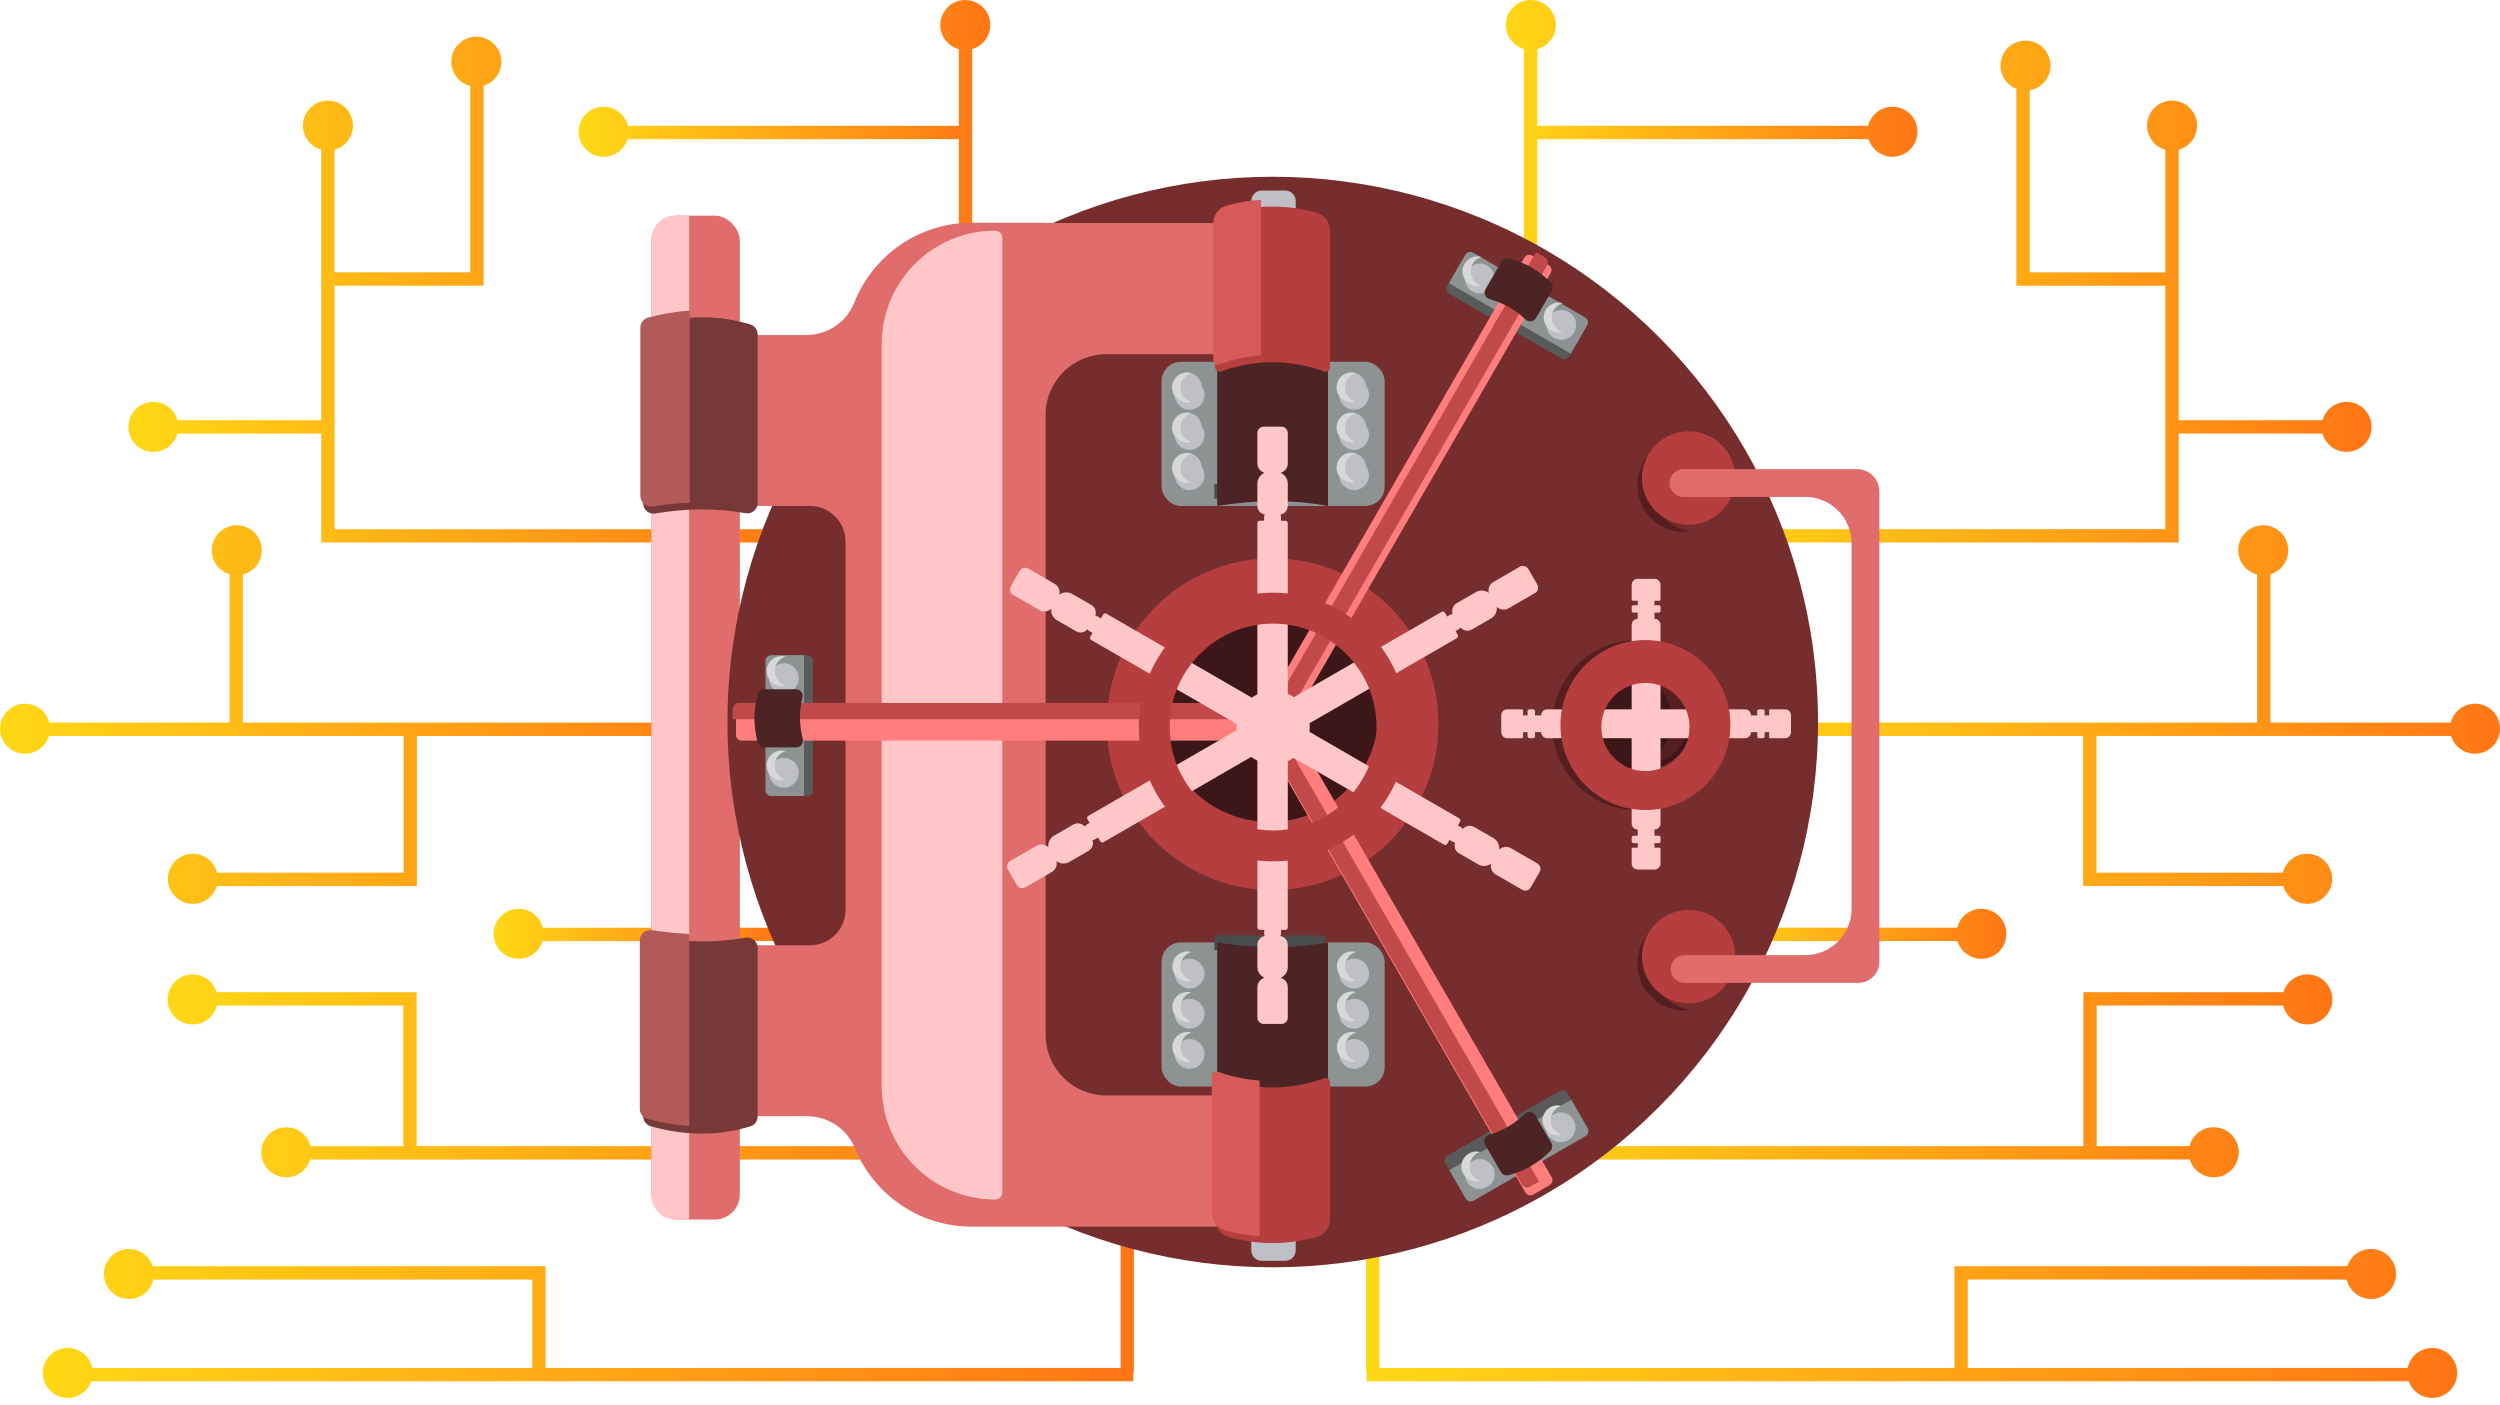 <?xml version="1.0" encoding="UTF-8"?>
<svg xmlns="http://www.w3.org/2000/svg" xmlns:xlink="http://www.w3.org/1999/xlink" viewBox="0 0 1759.96 989.1">
  <defs>
    <style>
      .cls-1 {
        filter: url(#drop-shadow-9);
      }

      .cls-1, .cls-2, .cls-3 {
        fill: #4c2424;
      }

      .cls-4 {
        filter: url(#drop-shadow-26);
      }

      .cls-4, .cls-5, .cls-6, .cls-7, .cls-8, .cls-9, .cls-10, .cls-11, .cls-12, .cls-13, .cls-14, .cls-15, .cls-16, .cls-17, .cls-18, .cls-19, .cls-20, .cls-21, .cls-22, .cls-23, .cls-24 {
        fill: #bfc0c5;
      }

      .cls-25 {
        filter: url(#drop-shadow-41);
      }

      .cls-25, .cls-26, .cls-27 {
        fill: #e06c6c;
      }

      .cls-2 {
        filter: url(#drop-shadow-11);
      }

      .cls-28 {
        filter: url(#drop-shadow-10);
      }

      .cls-28, .cls-29, .cls-30 {
        fill: #8d9393;
      }

      .cls-31 {
        filter: url(#drop-shadow-16);
      }

      .cls-5 {
        filter: url(#drop-shadow-23);
      }

      .cls-32 {
        fill: url(#linear-gradient-2);
      }

      .cls-33 {
        filter: url(#drop-shadow-14);
      }

      .cls-7 {
        filter: url(#drop-shadow-32);
      }

      .cls-34 {
        fill: url(#linear-gradient-10);
      }

      .cls-35 {
        fill: url(#linear-gradient-12);
      }

      .cls-36 {
        filter: url(#drop-shadow-4);
      }

      .cls-36, .cls-37, .cls-38 {
        fill: #561f1f;
      }

      .cls-39 {
        filter: url(#drop-shadow-39);
      }

      .cls-39, .cls-40, .cls-41, .cls-42, .cls-43, .cls-44 {
        fill: #b73e3e;
      }

      .cls-8 {
        filter: url(#drop-shadow-33);
      }

      .cls-45 {
        fill: #ff7d7d;
      }

      .cls-40 {
        filter: url(#drop-shadow-40);
      }

      .cls-9 {
        filter: url(#drop-shadow-7);
      }

      .cls-46 {
        filter: url(#drop-shadow-5);
      }

      .cls-41 {
        filter: url(#drop-shadow-15);
      }

      .cls-47 {
        fill: url(#linear-gradient-4);
      }

      .cls-48 {
        fill: #3d1717;
      }

      .cls-49 {
        fill: url(#linear-gradient-3);
      }

      .cls-50 {
        fill: url(#linear-gradient-5);
      }

      .cls-10 {
        filter: url(#drop-shadow-18);
      }

      .cls-11 {
        filter: url(#drop-shadow-22);
      }

      .cls-51 {
        filter: url(#drop-shadow-13);
      }

      .cls-52 {
        fill: #d8d8d8;
      }

      .cls-27 {
        filter: url(#drop-shadow-2);
      }

      .cls-53 {
        fill: url(#linear-gradient-8);
      }

      .cls-12 {
        filter: url(#drop-shadow-34);
      }

      .cls-13 {
        filter: url(#drop-shadow-24);
      }

      .cls-14 {
        filter: url(#drop-shadow-29);
      }

      .cls-54 {
        filter: url(#drop-shadow-35);
      }

      .cls-54, .cls-55, .cls-56 {
        fill: #ffc7c7;
      }

      .cls-57 {
        fill: #494c4c;
      }

      .cls-29 {
        filter: url(#drop-shadow-8);
      }

      .cls-15 {
        filter: url(#drop-shadow-6);
      }

      .cls-16 {
        filter: url(#drop-shadow-30);
      }

      .cls-58 {
        fill: url(#linear-gradient-7);
      }

      .cls-59 {
        fill: url(#linear-gradient-9);
      }

      .cls-60 {
        filter: url(#drop-shadow-38);
      }

      .cls-60, .cls-61 {
        fill: #773838;
      }

      .cls-62 {
        fill: url(#linear-gradient-11);
      }

      .cls-17 {
        filter: url(#drop-shadow-31);
      }

      .cls-18 {
        filter: url(#drop-shadow-25);
      }

      .cls-19 {
        filter: url(#drop-shadow-27);
      }

      .cls-63 {
        fill: url(#linear-gradient-6);
      }

      .cls-64 {
        fill: #b25959;
      }

      .cls-42 {
        filter: url(#drop-shadow-36);
      }

      .cls-65 {
        filter: url(#drop-shadow-12);
      }

      .cls-20 {
        filter: url(#drop-shadow-28);
      }

      .cls-66 {
        fill: #752d2d;
        filter: url(#drop-shadow-1);
      }

      .cls-21 {
        filter: url(#drop-shadow-17);
      }

      .cls-22 {
        filter: url(#drop-shadow-21);
      }

      .cls-43 {
        filter: url(#drop-shadow-43);
      }

      .cls-67 {
        fill: #595b5b;
      }

      .cls-61 {
        filter: url(#drop-shadow-37);
      }

      .cls-68 {
        fill: url(#linear-gradient);
      }

      .cls-23 {
        filter: url(#drop-shadow-20);
      }

      .cls-24 {
        filter: url(#drop-shadow-19);
      }

      .cls-56 {
        filter: url(#drop-shadow-42);
      }

      .cls-38 {
        filter: url(#drop-shadow-3);
      }

      .cls-69 {
        fill: #d85959;
      }

      .cls-70 {
        fill: #c14949;
      }
    </style>
    <linearGradient id="linear-gradient" x1="407.35" y1="82.76" x2="697.17" y2="82.76" gradientUnits="userSpaceOnUse">
      <stop offset="0" stop-color="#ffd815"/>
      <stop offset=".99" stop-color="#ff7715"/>
    </linearGradient>
    <linearGradient id="linear-gradient-2" x1="1060.04" y1="97.43" x2="1349.87" y2="97.43" xlink:href="#linear-gradient"/>
    <linearGradient id="linear-gradient-3" x1="118" y1="757.37" x2="734.48" y2="757.37" xlink:href="#linear-gradient"/>
    <linearGradient id="linear-gradient-4" x1="90.39" y1="203.87" x2="568.96" y2="203.87" xlink:href="#linear-gradient"/>
    <linearGradient id="linear-gradient-5" x1="347.48" y1="657.39" x2="552.91" y2="657.39" xlink:href="#linear-gradient"/>
    <linearGradient id="linear-gradient-6" x1="0" y1="503.02" x2="547.83" y2="503.02" xlink:href="#linear-gradient"/>
    <linearGradient id="linear-gradient-7" x1="30.13" y1="919.63" x2="798.26" y2="919.63" xlink:href="#linear-gradient"/>
    <linearGradient id="linear-gradient-8" x1="1025.48" y1="757.37" x2="1641.96" y2="757.37" xlink:href="#linear-gradient"/>
    <linearGradient id="linear-gradient-9" x1="1191" y1="205.24" x2="1669.57" y2="205.24" xlink:href="#linear-gradient"/>
    <linearGradient id="linear-gradient-10" x1="1207.04" y1="657.39" x2="1412.48" y2="657.39" xlink:href="#linear-gradient"/>
    <linearGradient id="linear-gradient-11" x1="1212.13" y1="503.02" x2="1759.96" y2="503.02" xlink:href="#linear-gradient"/>
    <linearGradient id="linear-gradient-12" x1="961.7" y1="919.63" x2="1729.83" y2="919.63" xlink:href="#linear-gradient"/>
    <filter id="drop-shadow-1" x="499.35" y="112.22" width="793" height="792" filterUnits="userSpaceOnUse">
      <feOffset dx="2" dy="5"/>
      <feGaussianBlur result="blur" stdDeviation="4"/>
      <feFlood flood-color="#000" flood-opacity=".75"/>
      <feComposite in2="blur" operator="in"/>
      <feComposite in="SourceGraphic"/>
    </filter>
    <filter id="drop-shadow-2" x="440.35" y="144.22" width="430" height="732" filterUnits="userSpaceOnUse">
      <feOffset dx="2" dy="5"/>
      <feGaussianBlur result="blur-2" stdDeviation="4"/>
      <feFlood flood-color="#000" flood-opacity=".75"/>
      <feComposite in2="blur-2" operator="in"/>
      <feComposite in="SourceGraphic"/>
    </filter>
    <filter id="drop-shadow-3" x="1140.35" y="296.22" width="62" height="91" filterUnits="userSpaceOnUse">
      <feOffset dx="2" dy="5"/>
      <feGaussianBlur result="blur-3" stdDeviation="4"/>
      <feFlood flood-color="#000" flood-opacity=".75"/>
      <feComposite in2="blur-3" operator="in"/>
      <feComposite in="SourceGraphic"/>
    </filter>
    <filter id="drop-shadow-4" x="1140.35" y="633.22" width="62" height="91" filterUnits="userSpaceOnUse">
      <feOffset dx="2" dy="5"/>
      <feGaussianBlur result="blur-4" stdDeviation="4"/>
      <feFlood flood-color="#000" flood-opacity=".75"/>
      <feComposite in2="blur-4" operator="in"/>
      <feComposite in="SourceGraphic"/>
    </filter>
    <filter id="drop-shadow-5" x="1080.35" y="438.22" width="92" height="145" filterUnits="userSpaceOnUse">
      <feOffset dx="2" dy="5"/>
      <feGaussianBlur result="blur-5" stdDeviation="4"/>
      <feFlood flood-color="#000" flood-opacity=".75"/>
      <feComposite in2="blur-5" operator="in"/>
      <feComposite in="SourceGraphic"/>
    </filter>
    <filter id="drop-shadow-6" x="868.35" y="121.22" width="56" height="43" filterUnits="userSpaceOnUse">
      <feOffset dx="2" dy="5"/>
      <feGaussianBlur result="blur-6" stdDeviation="4"/>
      <feFlood flood-color="#000" flood-opacity=".75"/>
      <feComposite in2="blur-6" operator="in"/>
      <feComposite in="SourceGraphic"/>
    </filter>
    <filter id="drop-shadow-7" x="868.35" y="857.22" width="56" height="43" filterUnits="userSpaceOnUse">
      <feOffset dx="2" dy="5"/>
      <feGaussianBlur result="blur-7" stdDeviation="4"/>
      <feFlood flood-color="#000" flood-opacity=".75"/>
      <feComposite in2="blur-7" operator="in"/>
      <feComposite in="SourceGraphic"/>
    </filter>
    <filter id="drop-shadow-8" x="805.35" y="242.22" width="182" height="126" filterUnits="userSpaceOnUse">
      <feOffset dx="2" dy="5"/>
      <feGaussianBlur result="blur-8" stdDeviation="4"/>
      <feFlood flood-color="#000" flood-opacity=".75"/>
      <feComposite in2="blur-8" operator="in"/>
      <feComposite in="SourceGraphic"/>
    </filter>
    <filter id="drop-shadow-9" x="844.35" y="237.22" width="103" height="131" filterUnits="userSpaceOnUse">
      <feOffset dx="2" dy="5"/>
      <feGaussianBlur result="blur-9" stdDeviation="4"/>
      <feFlood flood-color="#000" flood-opacity=".75"/>
      <feComposite in2="blur-9" operator="in"/>
      <feComposite in="SourceGraphic"/>
    </filter>
    <filter id="drop-shadow-10" x="805.35" y="651.22" width="182" height="126" filterUnits="userSpaceOnUse">
      <feOffset dx="2" dy="5"/>
      <feGaussianBlur result="blur-10" stdDeviation="4"/>
      <feFlood flood-color="#000" flood-opacity=".75"/>
      <feComposite in2="blur-10" operator="in"/>
      <feComposite in="SourceGraphic"/>
    </filter>
    <filter id="drop-shadow-11" x="844.35" y="651.22" width="103" height="131" filterUnits="userSpaceOnUse">
      <feOffset dx="2" dy="5"/>
      <feGaussianBlur result="blur-11" stdDeviation="4"/>
      <feFlood flood-color="#000" flood-opacity=".75"/>
      <feComposite in2="blur-11" operator="in"/>
      <feComposite in="SourceGraphic"/>
    </filter>
    <filter id="drop-shadow-12" x="526.35" y="449.22" width="58" height="124" filterUnits="userSpaceOnUse">
      <feOffset dx="2" dy="5"/>
      <feGaussianBlur result="blur-12" stdDeviation="4"/>
      <feFlood flood-color="#000" flood-opacity=".75"/>
      <feComposite in2="blur-12" operator="in"/>
      <feComposite in="SourceGraphic"/>
    </filter>
    <filter id="drop-shadow-13" x="1005.35" y="165.22" width="125" height="100" filterUnits="userSpaceOnUse">
      <feOffset dx="2" dy="5"/>
      <feGaussianBlur result="blur-13" stdDeviation="4"/>
      <feFlood flood-color="#000" flood-opacity=".75"/>
      <feComposite in2="blur-13" operator="in"/>
      <feComposite in="SourceGraphic"/>
    </filter>
    <filter id="drop-shadow-14" x="1004.35" y="755.22" width="126" height="103" filterUnits="userSpaceOnUse">
      <feOffset dx="2" dy="5"/>
      <feGaussianBlur result="blur-14" stdDeviation="4"/>
      <feFlood flood-color="#000" flood-opacity=".75"/>
      <feComposite in2="blur-14" operator="in"/>
      <feComposite in="SourceGraphic"/>
    </filter>
    <filter id="drop-shadow-15" x="766.35" y="380.22" width="259" height="259" filterUnits="userSpaceOnUse">
      <feOffset dx="2" dy="5"/>
      <feGaussianBlur result="blur-15" stdDeviation="4"/>
      <feFlood flood-color="#000" flood-opacity=".75"/>
      <feComposite in2="blur-15" operator="in"/>
      <feComposite in="SourceGraphic"/>
    </filter>
    <filter id="drop-shadow-16" x="505.35" y="167.22" width="600" height="687" filterUnits="userSpaceOnUse">
      <feOffset dx="2" dy="5"/>
      <feGaussianBlur result="blur-16" stdDeviation="4"/>
      <feFlood flood-color="#000" flood-opacity=".75"/>
      <feComposite in2="blur-16" operator="in"/>
      <feComposite in="SourceGraphic"/>
    </filter>
    <filter id="drop-shadow-17" x="814.35" y="311.22" width="46" height="46" filterUnits="userSpaceOnUse">
      <feOffset dx="2" dy="5"/>
      <feGaussianBlur result="blur-17" stdDeviation="4"/>
      <feFlood flood-color="#000" flood-opacity=".75"/>
      <feComposite in2="blur-17" operator="in"/>
      <feComposite in="SourceGraphic"/>
    </filter>
    <filter id="drop-shadow-18" x="814.35" y="283.22" width="46" height="46" filterUnits="userSpaceOnUse">
      <feOffset dx="2" dy="5"/>
      <feGaussianBlur result="blur-18" stdDeviation="4"/>
      <feFlood flood-color="#000" flood-opacity=".75"/>
      <feComposite in2="blur-18" operator="in"/>
      <feComposite in="SourceGraphic"/>
    </filter>
    <filter id="drop-shadow-19" x="814.35" y="255.22" width="46" height="46" filterUnits="userSpaceOnUse">
      <feOffset dx="2" dy="5"/>
      <feGaussianBlur result="blur-19" stdDeviation="4"/>
      <feFlood flood-color="#000" flood-opacity=".75"/>
      <feComposite in2="blur-19" operator="in"/>
      <feComposite in="SourceGraphic"/>
    </filter>
    <filter id="drop-shadow-20" x="930.35" y="311.22" width="46" height="46" filterUnits="userSpaceOnUse">
      <feOffset dx="2" dy="5"/>
      <feGaussianBlur result="blur-20" stdDeviation="4"/>
      <feFlood flood-color="#000" flood-opacity=".75"/>
      <feComposite in2="blur-20" operator="in"/>
      <feComposite in="SourceGraphic"/>
    </filter>
    <filter id="drop-shadow-21" x="930.35" y="283.22" width="46" height="46" filterUnits="userSpaceOnUse">
      <feOffset dx="2" dy="5"/>
      <feGaussianBlur result="blur-21" stdDeviation="4"/>
      <feFlood flood-color="#000" flood-opacity=".75"/>
      <feComposite in2="blur-21" operator="in"/>
      <feComposite in="SourceGraphic"/>
    </filter>
    <filter id="drop-shadow-22" x="930.35" y="255.22" width="46" height="46" filterUnits="userSpaceOnUse">
      <feOffset dx="2" dy="5"/>
      <feGaussianBlur result="blur-22" stdDeviation="4"/>
      <feFlood flood-color="#000" flood-opacity=".75"/>
      <feComposite in2="blur-22" operator="in"/>
      <feComposite in="SourceGraphic"/>
    </filter>
    <filter id="drop-shadow-23" x="1018.35" y="173.22" width="46" height="46" filterUnits="userSpaceOnUse">
      <feOffset dx="2" dy="5"/>
      <feGaussianBlur result="blur-23" stdDeviation="4"/>
      <feFlood flood-color="#000" flood-opacity=".75"/>
      <feComposite in2="blur-23" operator="in"/>
      <feComposite in="SourceGraphic"/>
    </filter>
    <filter id="drop-shadow-24" x="1076.35" y="205.22" width="46" height="46" filterUnits="userSpaceOnUse">
      <feOffset dx="2" dy="5"/>
      <feGaussianBlur result="blur-24" stdDeviation="4"/>
      <feFlood flood-color="#000" flood-opacity=".75"/>
      <feComposite in2="blur-24" operator="in"/>
      <feComposite in="SourceGraphic"/>
    </filter>
    <filter id="drop-shadow-25" x="814.35" y="719.22" width="46" height="46" filterUnits="userSpaceOnUse">
      <feOffset dx="2" dy="5"/>
      <feGaussianBlur result="blur-25" stdDeviation="4"/>
      <feFlood flood-color="#000" flood-opacity=".75"/>
      <feComposite in2="blur-25" operator="in"/>
      <feComposite in="SourceGraphic"/>
    </filter>
    <filter id="drop-shadow-26" x="814.35" y="690.22" width="46" height="46" filterUnits="userSpaceOnUse">
      <feOffset dx="2" dy="5"/>
      <feGaussianBlur result="blur-26" stdDeviation="4"/>
      <feFlood flood-color="#000" flood-opacity=".75"/>
      <feComposite in2="blur-26" operator="in"/>
      <feComposite in="SourceGraphic"/>
    </filter>
    <filter id="drop-shadow-27" x="814.35" y="662.22" width="46" height="46" filterUnits="userSpaceOnUse">
      <feOffset dx="2" dy="5"/>
      <feGaussianBlur result="blur-27" stdDeviation="4"/>
      <feFlood flood-color="#000" flood-opacity=".75"/>
      <feComposite in2="blur-27" operator="in"/>
      <feComposite in="SourceGraphic"/>
    </filter>
    <filter id="drop-shadow-28" x="528.35" y="454.22" width="46" height="46" filterUnits="userSpaceOnUse">
      <feOffset dx="2" dy="5"/>
      <feGaussianBlur result="blur-28" stdDeviation="4"/>
      <feFlood flood-color="#000" flood-opacity=".75"/>
      <feComposite in2="blur-28" operator="in"/>
      <feComposite in="SourceGraphic"/>
    </filter>
    <filter id="drop-shadow-29" x="528.35" y="521.22" width="46" height="46" filterUnits="userSpaceOnUse">
      <feOffset dx="2" dy="5"/>
      <feGaussianBlur result="blur-29" stdDeviation="4"/>
      <feFlood flood-color="#000" flood-opacity=".75"/>
      <feComposite in2="blur-29" operator="in"/>
      <feComposite in="SourceGraphic"/>
    </filter>
    <filter id="drop-shadow-30" x="930.35" y="719.22" width="46" height="46" filterUnits="userSpaceOnUse">
      <feOffset dx="2" dy="5"/>
      <feGaussianBlur result="blur-30" stdDeviation="4"/>
      <feFlood flood-color="#000" flood-opacity=".75"/>
      <feComposite in2="blur-30" operator="in"/>
      <feComposite in="SourceGraphic"/>
    </filter>
    <filter id="drop-shadow-31" x="1075.35" y="770.22" width="46" height="46" filterUnits="userSpaceOnUse">
      <feOffset dx="2" dy="5"/>
      <feGaussianBlur result="blur-31" stdDeviation="4"/>
      <feFlood flood-color="#000" flood-opacity=".75"/>
      <feComposite in2="blur-31" operator="in"/>
      <feComposite in="SourceGraphic"/>
    </filter>
    <filter id="drop-shadow-32" x="1018.35" y="803.22" width="46" height="46" filterUnits="userSpaceOnUse">
      <feOffset dx="2" dy="5"/>
      <feGaussianBlur result="blur-32" stdDeviation="4"/>
      <feFlood flood-color="#000" flood-opacity=".75"/>
      <feComposite in2="blur-32" operator="in"/>
      <feComposite in="SourceGraphic"/>
    </filter>
    <filter id="drop-shadow-33" x="930.35" y="690.22" width="46" height="46" filterUnits="userSpaceOnUse">
      <feOffset dx="2" dy="5"/>
      <feGaussianBlur result="blur-33" stdDeviation="4"/>
      <feFlood flood-color="#000" flood-opacity=".75"/>
      <feComposite in2="blur-33" operator="in"/>
      <feComposite in="SourceGraphic"/>
    </filter>
    <filter id="drop-shadow-34" x="930.35" y="662.22" width="46" height="46" filterUnits="userSpaceOnUse">
      <feOffset dx="2" dy="5"/>
      <feGaussianBlur result="blur-34" stdDeviation="4"/>
      <feFlood flood-color="#000" flood-opacity=".75"/>
      <feComposite in2="blur-34" operator="in"/>
      <feComposite in="SourceGraphic"/>
    </filter>
    <filter id="drop-shadow-35" x="1044.35" y="395.22" width="229" height="229" filterUnits="userSpaceOnUse">
      <feOffset dx="2" dy="5"/>
      <feGaussianBlur result="blur-35" stdDeviation="4"/>
      <feFlood flood-color="#000" flood-opacity=".75"/>
      <feComposite in2="blur-35" operator="in"/>
      <feComposite in="SourceGraphic"/>
    </filter>
    <filter id="drop-shadow-36" x="1086.35" y="438.22" width="144" height="145" filterUnits="userSpaceOnUse">
      <feOffset dx="2" dy="5"/>
      <feGaussianBlur result="blur-36" stdDeviation="4"/>
      <feFlood flood-color="#000" flood-opacity=".75"/>
      <feComposite in2="blur-36" operator="in"/>
      <feComposite in="SourceGraphic"/>
    </filter>
    <filter id="drop-shadow-37" x="440.35" y="211.22" width="106" height="163" filterUnits="userSpaceOnUse">
      <feOffset dx="2" dy="5"/>
      <feGaussianBlur result="blur-37" stdDeviation="4"/>
      <feFlood flood-color="#000" flood-opacity=".75"/>
      <feComposite in2="blur-37" operator="in"/>
      <feComposite in="SourceGraphic"/>
    </filter>
    <filter id="drop-shadow-38" x="440.35" y="647.22" width="106" height="163" filterUnits="userSpaceOnUse">
      <feOffset dx="2" dy="5"/>
      <feGaussianBlur result="blur-38" stdDeviation="4"/>
      <feFlood flood-color="#000" flood-opacity=".75"/>
      <feComposite in2="blur-38" operator="in"/>
      <feComposite in="SourceGraphic"/>
    </filter>
    <filter id="drop-shadow-39" x="843.35" y="133.22" width="105" height="141" filterUnits="userSpaceOnUse">
      <feOffset dx="2" dy="5"/>
      <feGaussianBlur result="blur-39" stdDeviation="4"/>
      <feFlood flood-color="#000" flood-opacity=".75"/>
      <feComposite in2="blur-39" operator="in"/>
      <feComposite in="SourceGraphic"/>
    </filter>
    <filter id="drop-shadow-40" x="843.35" y="746.22" width="105" height="141" filterUnits="userSpaceOnUse">
      <feOffset dx="2" dy="5"/>
      <feGaussianBlur result="blur-40" stdDeviation="4"/>
      <feFlood flood-color="#000" flood-opacity=".75"/>
      <feComposite in2="blur-40" operator="in"/>
      <feComposite in="SourceGraphic"/>
    </filter>
    <filter id="drop-shadow-41" x="1162.35" y="318.22" width="173" height="386" filterUnits="userSpaceOnUse">
      <feOffset dx="2" dy="5"/>
      <feGaussianBlur result="blur-41" stdDeviation="4"/>
      <feFlood flood-color="#000" flood-opacity=".75"/>
      <feComposite in2="blur-41" operator="in"/>
      <feComposite in="SourceGraphic"/>
    </filter>
    <filter id="drop-shadow-42" x="696.35" y="288.22" width="401" height="445" filterUnits="userSpaceOnUse">
      <feOffset dx="2" dy="5"/>
      <feGaussianBlur result="blur-42" stdDeviation="4"/>
      <feFlood flood-color="#000" flood-opacity=".75"/>
      <feComposite in2="blur-42" operator="in"/>
      <feComposite in="SourceGraphic"/>
    </filter>
    <filter id="drop-shadow-43" x="789.35" y="405.22" width="214" height="214" filterUnits="userSpaceOnUse">
      <feOffset dx="2" dy="5"/>
      <feGaussianBlur result="blur-43" stdDeviation="4"/>
      <feFlood flood-color="#000" flood-opacity=".75"/>
      <feComposite in2="blur-43" operator="in"/>
      <feComposite in="SourceGraphic"/>
    </filter>
  </defs>
  <g id="Layer_3" data-name="Layer 3">
    <path class="cls-68" d="M697.17,17.61c0-9.73-7.88-17.61-17.61-17.61s-17.61,7.88-17.61,17.61c0,8.14,5.54,14.98,13.04,16.99v53.97h-232.95c-1.88-7.71-8.81-13.43-17.09-13.43-9.73,0-17.61,7.88-17.61,17.61s7.88,17.61,17.61,17.61c7.91,0,14.6-5.21,16.82-12.39h233.22v67.57h9.39V34.53c7.38-2.1,12.78-8.87,12.78-16.92Z"/>
    <path class="cls-32" d="M1332.26,75.13c-8.28,0-15.21,5.73-17.09,13.43h-232.95v-53.97c7.51-2.01,13.04-8.85,13.04-16.99,0-9.73-7.88-17.61-17.61-17.61s-17.61,7.88-17.61,17.61c0,8.05,5.41,14.82,12.78,16.92v160.34h9.39v-96.91h233.22c2.22,7.18,8.91,12.39,16.82,12.39,9.72,0,17.61-7.88,17.61-17.61s-7.88-17.61-17.61-17.61Z"/>
    <path class="cls-49" d="M734.48,806.87h-441.17v-108.39h-140.84c-2.18-7.24-8.9-12.52-16.86-12.52-9.73,0-17.61,7.88-17.61,17.61s7.88,17.61,17.61,17.61c8.24,0,15.13-5.66,17.06-13.3h131.25v99h-65.33c-1.92-7.64-8.82-13.3-17.06-13.3-9.72,0-17.61,7.88-17.61,17.61s7.88,17.61,17.61,17.61c7.96,0,14.67-5.28,16.86-12.52h516.1v-9.39Z"/>
    <path class="cls-47" d="M235.57,372.52v-171.39h104.87V60.29c7.24-2.18,12.52-8.9,12.52-16.86,0-9.72-7.88-17.61-17.61-17.61s-17.61,7.88-17.61,17.61c0,8.24,5.66,15.13,13.3,17.06v131.25h-95.48v-86.35c7.44-2.06,12.91-8.86,12.91-16.96,0-9.72-7.88-17.61-17.61-17.61s-17.61,7.88-17.61,17.61c0,8.1,5.47,14.9,12.91,16.96v190.44h-101.22c-2.06-7.44-8.86-12.91-16.96-12.91-9.72,0-17.61,7.88-17.61,17.61s7.88,17.61,17.61,17.61c8.1,0,14.9-5.47,16.96-12.91h101.22v76.7h342.78v-9.39H235.57Z"/>
    <path class="cls-50" d="M552.91,653.09h-170.77c-1.92-7.64-8.82-13.3-17.06-13.3-9.73,0-17.61,7.88-17.61,17.61s7.88,17.61,17.61,17.61c7.96,0,14.67-5.28,16.86-12.52h170.97v-9.39Z"/>
    <path class="cls-63" d="M547.83,508.7H171v-104.25c7.64-1.92,13.3-8.82,13.3-17.06,0-9.72-7.88-17.61-17.61-17.61s-17.61,7.88-17.61,17.61c0,7.96,5.28,14.67,12.52,16.86v104.45H34.67c-1.92-7.64-8.82-13.3-17.06-13.3-9.73,0-17.61,7.88-17.61,17.61s7.88,17.61,17.61,17.61c7.96,0,14.67-5.28,16.86-12.52h249.62v96.26h-131.25c-1.92-7.64-8.82-13.3-17.06-13.3-9.72,0-17.61,7.88-17.61,17.61s7.88,17.61,17.61,17.61c7.96,0,14.67-5.28,16.86-12.52h140.84v-105.65h254.35v-9.39Z"/>
    <path class="cls-58" d="M798.26,855.13h-9.39v107.87h-404.78v-71.61H107.51c-2.3-7.04-8.92-12.13-16.73-12.13-9.72,0-17.61,7.88-17.61,17.61s7.88,17.61,17.61,17.61c8.38,0,15.38-5.86,17.16-13.7h266.76v62.22H64.99c-1.63-8.04-8.74-14.09-17.26-14.09-9.73,0-17.61,7.88-17.61,17.61s7.88,17.61,17.61,17.61c7.66,0,14.17-4.9,16.59-11.74h733.55v-6.91h.39v-110.35Z"/>
    <path class="cls-53" d="M1624.35,685.96c-7.96,0-14.67,5.28-16.86,12.52h-140.84v108.39h-441.17v9.39h516.1c2.18,7.24,8.9,12.52,16.86,12.52,9.73,0,17.61-7.88,17.61-17.61s-7.88-17.61-17.61-17.61c-8.24,0-15.13,5.66-17.06,13.3h-65.33v-99h131.25c1.92,7.64,8.82,13.3,17.06,13.3,9.73,0,17.61-7.88,17.61-17.61s-7.88-17.61-17.61-17.61Z"/>
    <path class="cls-59" d="M1651.96,282.91c-8.1,0-14.9,5.47-16.96,12.91h-101.22V105.39c7.44-2.06,12.91-8.86,12.91-16.96,0-9.72-7.88-17.61-17.61-17.61s-17.61,7.88-17.61,17.61c0,8.1,5.47,14.9,12.91,16.96v86.35h-95.48V63.51c8.29-1.43,14.61-8.63,14.61-17.33,0-9.72-7.88-17.61-17.61-17.61s-17.61,7.88-17.61,17.61c0,7.47,4.66,13.83,11.22,16.39v138.56h104.87v171.39h-333.39v9.39h342.78v-76.7h101.22c2.06,7.44,8.86,12.91,16.96,12.91,9.73,0,17.61-7.88,17.61-17.61s-7.88-17.61-17.61-17.61Z"/>
    <path class="cls-34" d="M1394.87,639.78c-8.24,0-15.13,5.66-17.06,13.3h-170.77v9.39h170.97c2.18,7.24,8.9,12.52,16.86,12.52,9.73,0,17.61-7.88,17.61-17.61s-7.88-17.61-17.61-17.61Z"/>
    <path class="cls-62" d="M1742.35,495.39c-8.24,0-15.13,5.66-17.06,13.3h-126.94v-104.45c7.24-2.18,12.52-8.9,12.52-16.86,0-9.72-7.88-17.61-17.61-17.61s-17.61,7.88-17.61,17.61c0,8.24,5.66,15.13,13.3,17.06v104.25h-376.83v9.39h254.35v105.65h140.84c2.18,7.24,8.9,12.52,16.86,12.52,9.72,0,17.61-7.88,17.61-17.61s-7.88-17.61-17.61-17.61c-8.24,0-15.13,5.66-17.06,13.3h-131.25v-96.26h249.62c2.18,7.24,8.9,12.52,16.86,12.52,9.73,0,17.61-7.88,17.61-17.61s-7.88-17.61-17.61-17.61Z"/>
    <path class="cls-35" d="M1712.22,948.91c-8.52,0-15.62,6.05-17.26,14.09h-309.7v-62.22h266.76c1.78,7.84,8.78,13.7,17.16,13.7,9.72,0,17.61-7.88,17.61-17.61s-7.88-17.61-17.61-17.61c-7.81,0-14.42,5.09-16.73,12.13h-276.58v71.61h-404.78v-107.87h-9.39v110.35h.39v6.91h733.55c2.42,6.83,8.92,11.74,16.59,11.74,9.72,0,17.61-7.88,17.61-17.61s-7.88-17.61-17.61-17.61Z"/>
  </g>
  <g id="Layer_2" data-name="Layer 2">
    <rect class="cls-26" x="458.61" y="151.83" width="62.22" height="706.7" rx="17.61" ry="17.61"/>
    <path class="cls-55" d="M475.43,151.83h9.78v706.7h-9.78c-9.29,0-16.83-7.54-16.83-16.83V168.65c0-9.29,7.54-16.83,16.83-16.83Z"/>
    <circle class="cls-66" cx="894" cy="503.3" r="383.87"/>
    <path class="cls-27" d="M855.49,244.34v-92.35h-121.4v-.17h-52.04c-37.56,0-69.67,23.31-82.66,56.26-5.46,13.85-19.04,22.79-33.93,22.79h-106.55c-4.48,0-8.12,3.64-8.12,8.12v104.09c0,4.48,3.64,8.12,8.12,8.12h109.3c13.81,0,25.01,11.2,25.01,25.01v259.24c0,13.81-11.2,25.01-25.01,25.01h-109.3c-4.48,0-8.12,3.64-8.12,8.12v104.09c0,4.48,3.64,8.12,8.12,8.12h107.08c14.73,0,28.21,8.75,33.77,22.39,13.22,32.46,45.09,55.35,82.3,55.35h172.83v-92.35h-78.13c-23.56,0-42.65-19.1-42.65-42.65v-436.53c0-23.56,19.1-42.65,42.65-42.65h78.75Z"/>
    <path class="cls-38" d="M1160.02,336.53c0-16.55,12.24-30.24,28.17-32.52-1.53-.22-3.1-.34-4.7-.34-18.15,0-32.86,14.71-32.86,32.86s14.71,32.86,32.86,32.86c1.59,0,3.16-.12,4.7-.34-15.92-2.28-28.17-15.97-28.17-32.52Z"/>
    <circle class="cls-44" cx="1188.8" cy="336.53" r="32.86"/>
    <path class="cls-36" d="M1160.02,673.44c0-16.55,12.24-30.24,28.17-32.52-1.53-.22-3.1-.34-4.7-.34-18.15,0-32.86,14.71-32.86,32.86s14.71,32.86,32.86,32.86c1.59,0,3.16-.12,4.7-.34-15.92-2.28-28.17-15.97-28.17-32.52Z"/>
    <circle class="cls-44" cx="1188.8" cy="673.44" r="32.86"/>
    <g class="cls-46">
      <path class="cls-37" d="M1104.83,505.42c0-30.66,23.06-55.91,52.78-59.4-2.31-.27-4.66-.43-7.04-.43-33.04,0-59.82,26.78-59.82,59.82s26.78,59.82,59.82,59.82c2.38,0,4.73-.16,7.04-.43-29.72-3.49-52.78-28.74-52.78-59.4Z"/>
    </g>
    <circle class="cls-48" cx="1156.8" cy="507" r="35.05"/>
    <path class="cls-37" d="M1157.76,476.08c-1.96,0-3.88.19-5.74.54,14.4,2.69,25.3,15.32,25.3,30.51s-10.9,27.81-25.3,30.51c1.86.35,3.78.54,5.74.54,17.14,0,31.04-13.9,31.04-31.04s-13.9-31.04-31.04-31.04Z"/>
    <path class="cls-15" d="M886.3,129.13h16.43c4.1,0,7.43,3.33,7.43,7.43v10.57h-31.3v-10.57c0-4.1,3.33-7.43,7.43-7.43Z"/>
    <path class="cls-9" d="M878.87,864.6h31.3v10.57c0,4.1-3.33,7.43-7.43,7.43h-16.43c-4.1,0-7.43-3.33-7.43-7.43v-10.57h0Z"/>
    <rect class="cls-29" x="815.74" y="249.72" width="157.04" height="101.48" rx="13.57" ry="13.57"/>
    <rect class="cls-57" x="854.87" y="340.73" width="78" height="10.46"/>
    <path class="cls-1" d="M932.87,249.68c-24.56-6.88-50.54-6.94-78,0v101.52c26.38-4.24,52.42-4.74,78,0v-101.52Z"/>
    <circle class="cls-6" cx="835.46" cy="272.66" r="10.49"/>
    <circle class="cls-6" cx="835.46" cy="300.95" r="10.49"/>
    <circle class="cls-6" cx="835.46" cy="329.24" r="10.49"/>
    <circle class="cls-6" cx="951.29" cy="272.66" r="10.49"/>
    <circle class="cls-6" cx="951.29" cy="300.95" r="10.49"/>
    <circle class="cls-6" cx="951.29" cy="329.24" r="10.49"/>
    <rect class="cls-28" x="815.74" y="658.43" width="157.04" height="101.48" rx="13.57" ry="13.57"/>
    <rect class="cls-57" x="854.87" y="658.43" width="78" height="10.46"/>
    <path class="cls-2" d="M932.87,759.95c-24.56,6.88-50.54,6.94-78,0v-101.52c26.38,4.24,52.42,4.74,78,0v101.52Z"/>
    <g class="cls-65">
      <rect class="cls-67" x="543.22" y="456.26" width="27.13" height="99.13" rx="4.04" ry="4.04"/>
      <path class="cls-30" d="M540.91,456.26h23.09v99.13h-23.09c-2.23,0-4.04-1.81-4.04-4.04v-91.04c0-2.23,1.81-4.04,4.04-4.04Z"/>
    </g>
    <g class="cls-51">
      <rect class="cls-67" x="1050.97" y="163.34" width="27.13" height="99.13" rx="4.04" ry="4.04" transform="translate(1781.18 -602.56) rotate(120)"/>
      <path class="cls-30" d="M1058.19,157.84h23.09v99.13h-23.09c-2.23,0-4.04-1.81-4.04-4.04v-91.04c0-2.23,1.81-4.04,4.04-4.04Z" transform="translate(1781.18 -613.55) rotate(120)"/>
    </g>
    <g class="cls-33">
      <rect class="cls-67" x="1049.71" y="747.96" width="27.13" height="99.13" rx="4.04" ry="4.04" transform="translate(904.23 2117.11) rotate(-120)"/>
      <path class="cls-30" d="M1058.51,756.21h23.09v99.13h-23.09c-2.23,0-4.04-1.81-4.04-4.04v-91.04c0-2.23,1.81-4.04,4.04-4.04Z" transform="translate(904.23 2133.6) rotate(-120)"/>
    </g>
    <circle class="cls-41" cx="893.87" cy="504.81" r="116.76"/>
    <path class="cls-55" d="M700.52,162.39h0c2.81,0,5.09,2.28,5.09,5.09v671.87c0,2.81-2.28,5.09-5.09,5.09h0c-44.06,0-79.83-35.77-79.83-79.83V242.22c0-44.06,35.77-79.83,79.83-79.83Z"/>
    <circle class="cls-48" cx="893.87" cy="502.23" r="76.43"/>
    <g class="cls-31">
      <path class="cls-45" d="M520.04,495h363.13v21.39h-363.13c-2.16,0-3.91-1.75-3.91-3.91v-13.57c0-2.16,1.75-3.91,3.91-3.91Z"/>
      <path class="cls-45" d="M811.02,326.52h363.13v21.39h-363.13c-2.16,0-3.91-1.75-3.91-3.91v-13.57c0-2.16,1.75-3.91,3.91-3.91Z" transform="translate(1777.99 -352.08) rotate(120)"/>
      <path class="cls-45" d="M811.74,663h363.13v21.39h-363.13c-2.16,0-3.91-1.75-3.91-3.91v-13.57c0-2.16,1.75-3.91,3.91-3.91Z" transform="translate(903.58 1869.08) rotate(-120)"/>
    </g>
    <circle class="cls-21" cx="835.46" cy="329.55" r="10.49"/>
    <circle class="cls-10" cx="835.46" cy="301.26" r="10.49"/>
    <circle class="cls-24" cx="835.46" cy="272.97" r="10.49"/>
    <circle class="cls-23" cx="951.29" cy="329.55" r="10.49"/>
    <circle class="cls-22" cx="951.29" cy="301.26" r="10.49"/>
    <circle class="cls-11" cx="951.29" cy="272.97" r="10.49"/>
    <circle class="cls-5" cx="1039.72" cy="191.06" r="10.49"/>
    <circle class="cls-13" cx="1097.12" cy="223.67" r="10.49"/>
    <circle class="cls-18" cx="835.46" cy="736.97" r="10.49"/>
    <circle class="cls-4" cx="835.46" cy="708.68" r="10.49"/>
    <circle class="cls-19" cx="835.46" cy="680.39" r="10.49"/>
    <circle class="cls-20" cx="549.81" cy="472.37" r="10.49"/>
    <path class="cls-52" d="M545.42,472.37c0-4.8,3.23-8.84,7.62-10.09-.91-.26-1.87-.41-2.87-.41-5.8,0-10.49,4.7-10.49,10.49s4.7,10.49,10.49,10.49c1,0,1.96-.15,2.87-.41-4.4-1.25-7.62-5.29-7.62-10.09Z"/>
    <path class="cls-52" d="M831.07,329.54c0-4.8,3.23-8.84,7.62-10.09-.91-.26-1.87-.41-2.87-.41-5.8,0-10.49,4.7-10.49,10.49s4.7,10.49,10.49,10.49c1,0,1.96-.15,2.87-.41-4.4-1.25-7.62-5.29-7.62-10.09Z"/>
    <path class="cls-52" d="M831.07,300.98c0-4.8,3.23-8.84,7.62-10.09-.91-.26-1.87-.41-2.87-.41-5.8,0-10.49,4.7-10.49,10.49s4.7,10.49,10.49,10.49c1,0,1.96-.15,2.87-.41-4.4-1.25-7.62-5.29-7.62-10.09Z"/>
    <path class="cls-52" d="M831.07,272.8c0-4.8,3.23-8.84,7.62-10.09-.91-.26-1.87-.41-2.87-.41-5.8,0-10.49,4.7-10.49,10.49s4.7,10.49,10.49,10.49c1,0,1.96-.15,2.87-.41-4.4-1.25-7.62-5.29-7.62-10.09Z"/>
    <path class="cls-52" d="M946.9,272.8c0-4.8,3.23-8.84,7.62-10.09-.91-.26-1.87-.41-2.87-.41-5.8,0-10.49,4.7-10.49,10.49s4.7,10.49,10.49,10.49c1,0,1.96-.15,2.87-.41-4.4-1.25-7.62-5.29-7.62-10.09Z"/>
    <path class="cls-52" d="M1035.33,191.02c0-4.8,3.23-8.84,7.62-10.09-.91-.26-1.87-.41-2.87-.41-5.8,0-10.49,4.7-10.49,10.49s4.7,10.49,10.49,10.49c1,0,1.96-.15,2.87-.41-4.4-1.25-7.62-5.29-7.62-10.09Z"/>
    <path class="cls-52" d="M1092.46,223.5c0-4.8,3.23-8.84,7.62-10.09-.91-.26-1.87-.41-2.87-.41-5.8,0-10.49,4.7-10.49,10.49s4.7,10.49,10.49,10.49c1,0,1.96-.15,2.87-.41-4.4-1.25-7.62-5.29-7.62-10.09Z"/>
    <path class="cls-52" d="M946.9,300.98c0-4.8,3.23-8.84,7.62-10.09-.91-.26-1.87-.41-2.87-.41-5.8,0-10.49,4.7-10.49,10.49s4.7,10.49,10.49,10.49c1,0,1.96-.15,2.87-.41-4.4-1.25-7.62-5.29-7.62-10.09Z"/>
    <path class="cls-52" d="M946.9,329.15c0-4.8,3.23-8.84,7.62-10.09-.91-.26-1.87-.41-2.87-.41-5.8,0-10.49,4.7-10.49,10.49s4.7,10.49,10.49,10.49c1,0,1.96-.15,2.87-.41-4.4-1.25-7.62-5.29-7.62-10.09Z"/>
    <path class="cls-52" d="M831.07,680.28c0-4.8,3.23-8.84,7.62-10.09-.91-.26-1.87-.41-2.87-.41-5.8,0-10.49,4.7-10.49,10.49s4.7,10.49,10.49,10.49c1,0,1.96-.15,2.87-.41-4.4-1.25-7.62-5.29-7.62-10.09Z"/>
    <path class="cls-52" d="M831.07,708.85c0-4.8,3.23-8.84,7.62-10.09-.91-.26-1.87-.41-2.87-.41-5.8,0-10.49,4.7-10.49,10.49s4.7,10.49,10.49,10.49c1,0,1.96-.15,2.87-.41-4.4-1.25-7.62-5.29-7.62-10.09Z"/>
    <path class="cls-52" d="M831.07,737.02c0-4.8,3.23-8.84,7.62-10.09-.91-.26-1.87-.41-2.87-.41-5.8,0-10.49,4.7-10.49,10.49s4.7,10.49,10.49,10.49c1,0,1.96-.15,2.87-.41-4.4-1.25-7.62-5.29-7.62-10.09Z"/>
    <circle class="cls-14" cx="549.81" cy="539.01" r="10.49"/>
    <circle class="cls-16" cx="951.29" cy="736.97" r="10.49"/>
    <circle class="cls-17" cx="1096.66" cy="788.62" r="10.49"/>
    <circle class="cls-7" cx="1039.72" cy="821.49" r="10.49"/>
    <circle class="cls-8" cx="951.29" cy="708.68" r="10.49"/>
    <path class="cls-70" d="M520.43,494.87h355.3v11.48h-360v-6.78c0-2.59,2.1-4.7,4.7-4.7Z"/>
    <path class="cls-70" d="M820.96,330.52h355.3v11.48h-360v-6.78c0-2.59,2.1-4.7,4.7-4.7Z" transform="translate(1785.6 -358.4) rotate(120)"/>
    <path class="cls-70" d="M813.13,673.04h355.3v11.48h-360v-6.78c0-2.59,2.1-4.7,4.7-4.7Z" transform="translate(894.81 1874.18) rotate(-120)"/>
    <circle class="cls-12" cx="951.29" cy="680.39" r="10.49"/>
    <path class="cls-3" d="M560.5,526.17h-22.43c-2.14,0-4.04-1.42-4.61-3.48-3.11-11.33-3.11-22.66,0-33.99.57-2.06,2.47-3.48,4.61-3.48h22.23c3.14,0,5.4,2.97,4.61,6.01-2.46,9.39-2.26,19.07.21,28.98.75,3.03-1.5,5.97-4.62,5.97Z"/>
    <path class="cls-3" d="M1080.88,785.17l11.22,19.43c1.07,1.85.79,4.21-.71,5.73-8.26,8.36-18.07,14.03-29.44,17-2.07.54-4.25-.39-5.32-2.25l-11.12-19.26c-1.57-2.72-.13-6.17,2.9-7,9.36-2.57,17.64-7.58,24.99-14.67,2.25-2.17,5.92-1.69,7.48,1.01Z"/>
    <path class="cls-3" d="M1045.78,203.57l11.22-19.43c1.07-1.85,3.25-2.79,5.32-2.25,11.37,2.97,21.18,8.63,29.44,17,1.5,1.52,1.78,3.88.71,5.73l-11.12,19.26c-1.57,2.72-5.27,3.2-7.51.99-6.91-6.82-15.38-11.49-25.2-14.31-3-.86-4.43-4.28-2.86-6.99Z"/>
    <path class="cls-54" d="M1254.66,494.34h-10.43c-.43,0-.78.35-.78.78v3.5h-3.17v-2.98c0-.72-.58-1.3-1.3-1.3h-2.61c-.72,0-1.3.58-1.3,1.3v2.98h-4.39v-.11c0-2.31-1.87-4.17-4.17-4.17h-59.51v-59.51c0-2.31-1.87-4.17-4.17-4.17h-.11v-4.39h2.98c.72,0,1.3-.58,1.3-1.3v-2.61c0-.72-.58-1.3-1.3-1.3h-2.98v-3.17h3.5c.43,0,.78-.35.78-.78v-10.43c0-2.31-1.87-4.17-4.17-4.17h-12c-2.31,0-4.17,1.87-4.17,4.17v10.43c0,.43.35.78.78.78h3.5v3.17h-2.98c-.72,0-1.3.58-1.3,1.3v2.61c0,.72.58,1.3,1.3,1.3h2.98v4.39h-.11c-2.31,0-4.17,1.87-4.17,4.17v59.51h-59.51c-2.31,0-4.17,1.87-4.17,4.17v.11h-4.39v-2.98c0-.72-.58-1.3-1.3-1.3h-2.61c-.72,0-1.3.58-1.3,1.3v2.98h-3.17v-3.5c0-.43-.35-.78-.78-.78h-10.43c-2.31,0-4.17,1.87-4.17,4.17v12c0,2.31,1.87,4.17,4.17,4.17h10.43c.43,0,.78-.35.78-.78v-3.5h3.17v2.98c0,.72.58,1.3,1.3,1.3h2.61c.72,0,1.3-.58,1.3-1.3v-2.98h4.39v.11c0,2.31,1.87,4.17,4.17,4.17h59.51v60.12c0,2.31,1.87,4.17,4.17,4.17h.11v4.39h-2.98c-.72,0-1.3.58-1.3,1.3v2.61c0,.72.58,1.3,1.3,1.3h2.98v3.17h-3.5c-.43,0-.78.35-.78.78v10.43c0,2.31,1.87,4.17,4.17,4.17h12c2.31,0,4.17-1.87,4.17-4.17v-10.43c0-.43-.35-.78-.78-.78h-3.5v-3.17h2.98c.72,0,1.3-.58,1.3-1.3v-2.61c0-.72-.58-1.3-1.3-1.3h-2.98v-4.39h.11c2.31,0,4.17-1.87,4.17-4.17v-60.12h59.51c2.31,0,4.17-1.87,4.17-4.17v-.11h4.39v2.98c0,.72.58,1.3,1.3,1.3h2.61c.72,0,1.3-.58,1.3-1.3v-2.98h3.17v3.5c0,.43.35.78.78.78h10.43c2.31,0,4.17-1.87,4.17-4.17v-12c0-2.31-1.87-4.17-4.17-4.17ZM1156.8,505.12v-.61h0v.61h0Z"/>
    <path class="cls-42" d="M1156.36,445.6c-33.04,0-59.82,26.78-59.82,59.82s26.78,59.82,59.82,59.82,59.82-26.78,59.82-59.82-26.78-59.82-59.82-59.82ZM1156.36,537.86c-17.14,0-31.04-13.9-31.04-31.04s13.9-31.04,31.04-31.04,31.04,13.9,31.04,31.04-13.9,31.04-31.04,31.04Z"/>
    <path class="cls-61" d="M526.3,223.44c-22.29-6.81-45.7-6.83-70.26.09-3.11.88-5.26,3.8-5.26,7.11v118.56c0,4.52,3.95,8.02,8.31,7.29,21.53-3.59,42.83-3.99,63.84-.21,4.41.79,8.46-2.67,8.46-7.26v-118.53c0-3.24-2.05-6.13-5.09-7.06Z"/>
    <path class="cls-60" d="M526.3,787.94c-22.29,6.81-45.7,6.83-70.26-.09-3.11-.88-5.26-3.8-5.26-7.11v-118.56c0-4.52,3.95-8.02,8.31-7.29,21.53,3.59,42.83,3.99,63.84.21,4.41-.79,8.46,2.67,8.46,7.26v118.53c0,3.24-2.05,6.13-5.09,7.06Z"/>
    <path class="cls-39" d="M857.65,256.49c24.15-8.71,48.3-8.71,72.45,0,2.05.74,4.21-.76,4.21-2.94v-96.41c0-5.82-3.91-10.9-9.52-12.45-20.61-5.69-41.21-5.69-61.82,0-5.61,1.55-9.52,6.63-9.52,12.45v96.41c0,2.18,2.16,3.68,4.21,2.94Z"/>
    <path class="cls-40" d="M857.65,754.05c24.15,8.71,48.3,8.71,72.45,0,2.05-.74,4.21.76,4.21,2.94v96.41c0,5.82-3.91,10.9-9.52,12.45-20.61,5.69-41.21,5.69-61.82,0-5.61-1.55-9.52-6.63-9.52-12.45v-96.41c0-2.18,2.16-3.68,4.21-2.94Z"/>
    <path class="cls-25" d="M1305.31,325.26h-122.2c-5.4,0-9.78,4.38-9.78,9.78h0c0,5.4,4.38,9.78,9.78,9.78h85.74c18.02,0,32.63,14.61,32.63,32.63v257.31c0,18.02-14.61,32.63-32.63,32.63h-84.95c-5.4,0-9.78,4.38-9.78,9.78h0c0,5.4,4.38,9.78,9.78,9.78h117.59s4.61,0,4.61,0h0c8.26,0,14.95-6.7,14.95-14.95v-331.02c0-8.69-7.05-15.74-15.74-15.74h0Z"/>
    <path class="cls-56" d="M1080.22,602.83l-18.6-10.74c-2.73-1.58-6.1-1.05-8.24,1.07.41-3.18-1.08-6.45-4.03-8.15l-13.53-7.81c-2.69-1.55-6.05-.89-7.98,1.41-.23-.45-.59-.84-1.06-1.11l-2.46-1.42,1.56-2.7c.46-.8.19-1.81-.61-2.27l-105.39-60.85c.12-1.03.2-2.07.2-3.14s-.06-2.01-.18-2.99l103.71-59.88c.8-.46,1.07-1.48.61-2.27l-1.56-2.7,2.46-1.42c.47-.27.82-.66,1.06-1.11,1.93,2.3,5.29,2.96,7.98,1.41l13.53-7.81c2.95-1.7,4.44-4.97,4.03-8.15,2.14,2.12,5.5,2.65,8.24,1.07l18.6-10.74c2.13-1.23,2.86-3.95,1.63-6.08l-6.24-10.82c-1.23-2.13-3.95-2.86-6.08-1.63l-18.6,10.74c-2.73,1.58-3.96,4.75-3.19,7.67-2.55-1.95-6.12-2.29-9.08-.58l-13.53,7.81c-2.69,1.55-3.8,4.79-2.77,7.62-.5-.02-1.02.09-1.49.36l-2.46,1.42-1.56-2.7c-.46-.8-1.48-1.07-2.27-.61l-104.08,60.09c-1.34-.92-2.77-1.72-4.28-2.37v-120.19c0-.92-.74-1.66-1.66-1.66h-3.11v-2.84c0-.54-.16-1.05-.44-1.47,2.96-.52,5.21-3.1,5.21-6.21v-15.62c0-3.41-2.08-6.33-5.04-7.57,2.9-.79,5.04-3.44,5.04-6.6v-21.47c0-2.46-1.99-4.45-4.45-4.45h-12.49c-2.46,0-4.45,1.99-4.45,4.45v21.47c0,3.16,2.14,5.81,5.04,6.6-2.96,1.24-5.04,4.16-5.04,7.57v15.62c0,3.11,2.25,5.69,5.21,6.21-.27.43-.44.93-.44,1.47v2.84h-3.11c-.92,0-1.66.74-1.66,1.66v120.54c-1.38.66-2.69,1.44-3.92,2.32l-102.39-59.11c-.8-.46-1.81-.19-2.27.61l-1.56,2.7-2.46-1.42c-.47-.27-.99-.38-1.49-.36,1.03-2.82-.08-6.06-2.77-7.62l-13.53-7.81c-2.95-1.7-6.52-1.36-9.08.58.77-2.91-.46-6.09-3.19-7.67l-18.6-10.74c-2.13-1.23-4.85-.5-6.08,1.63l-6.24,10.82c-1.23,2.13-.5,4.85,1.63,6.08l18.6,10.74c2.73,1.58,6.1,1.05,8.24-1.07-.41,3.18,1.08,6.45,4.03,8.15l13.53,7.81c2.69,1.55,6.05.89,7.98-1.41.23.45.59.84,1.06,1.11l2.46,1.42-1.56,2.7c-.46.8-.19,1.81.61,2.27l102.39,59.11c-.08.82-.12,1.65-.12,2.49,0,.67.03,1.33.08,1.98l-104.39,60.27c-.8.46-1.07,1.48-.61,2.27l1.56,2.7-2.46,1.42c-.47.27-.82.66-1.06,1.11-1.93-2.3-5.29-2.96-7.98-1.41l-13.53,7.81c-2.95,1.7-4.44,4.97-4.03,8.15-2.14-2.12-5.5-2.65-8.24-1.07l-18.6,10.74c-2.13,1.23-2.86,3.95-1.63,6.08l6.24,10.82c1.23,2.13,3.95,2.86,6.08,1.63l18.6-10.74c2.73-1.58,3.96-4.75,3.19-7.67,2.55,1.95,6.12,2.29,9.08.58l13.53-7.81c2.69-1.55,3.8-4.79,2.77-7.62.5.02,1.02-.09,1.49-.36l2.46-1.42,1.56,2.7c.46.8,1.48,1.07,2.27.61l104.02-60.06c1.35,1.01,2.8,1.88,4.34,2.61v117.51c0,.92.74,1.66,1.66,1.66h3.11v2.84c0,.54.16,1.05.44,1.47-2.96.52-5.21,3.1-5.21,6.21v15.62c0,3.41,2.08,6.33,5.04,7.57-2.9.79-5.04,3.44-5.04,6.6v21.47c0,2.46,1.99,4.45,4.45,4.45h12.49c2.46,0,4.45-1.99,4.45-4.45v-21.47c0-3.16-2.14-5.81-5.04-6.6,2.96-1.24,5.04-4.16,5.04-7.57v-15.62c0-3.11-2.25-5.69-5.21-6.21.27-.43.44-.93.44-1.47v-2.84h3.11c.92,0,1.66-.74,1.66-1.66v-117.16c1.46-.64,2.85-1.4,4.16-2.29l105.85,61.12c.8.46,1.81.19,2.27-.61l1.56-2.7,2.46,1.42c.47.27.99.38,1.49.36-1.03,2.82.08,6.06,2.77,7.62l13.53,7.81c2.95,1.7,6.52,1.36,9.08-.58-.77,2.91.46,6.09,3.19,7.67l18.6,10.74c2.13,1.23,4.85.5,6.08-1.63l6.24-10.82c1.23-2.13.5-4.85-1.63-6.08Z"/>
    <path class="cls-43" d="M894.26,412.24c-52.23,0-94.57,42.34-94.57,94.57s42.34,94.57,94.57,94.57,94.57-42.34,94.57-94.57-42.34-94.57-94.57-94.57ZM894.26,579.62c-40.21,0-72.8-32.6-72.8-72.8s32.6-72.8,72.8-72.8,72.8,32.6,72.8,72.8-32.6,72.8-72.8,72.8Z"/>
    <path class="cls-52" d="M545.42,538.89c0-4.8,3.23-8.84,7.62-10.09-.91-.26-1.87-.41-2.87-.41-5.8,0-10.49,4.7-10.49,10.49s4.7,10.49,10.49,10.49c1,0,1.96-.15,2.87-.41-4.4-1.25-7.62-5.29-7.62-10.09Z"/>
    <path class="cls-52" d="M946.9,737.02c0-4.8,3.23-8.84,7.62-10.09-.91-.26-1.87-.41-2.87-.41-5.8,0-10.49,4.7-10.49,10.49s4.7,10.49,10.49,10.49c1,0,1.96-.15,2.87-.41-4.4-1.25-7.62-5.29-7.62-10.09Z"/>
    <path class="cls-52" d="M946.9,708.45c0-4.8,3.23-8.84,7.62-10.09-.91-.26-1.87-.41-2.87-.41-5.8,0-10.49,4.7-10.49,10.49s4.7,10.49,10.49,10.49c1,0,1.96-.15,2.87-.41-4.4-1.25-7.62-5.29-7.62-10.09Z"/>
    <path class="cls-52" d="M1034.55,821.15c0-4.8,3.23-8.84,7.62-10.09-.91-.26-1.87-.41-2.87-.41-5.8,0-10.49,4.7-10.49,10.49s4.7,10.49,10.49,10.49c1,0,1.96-.15,2.87-.41-4.4-1.25-7.62-5.29-7.62-10.09Z"/>
    <path class="cls-52" d="M1091.68,788.67c0-4.8,3.23-8.84,7.62-10.09-.91-.26-1.87-.41-2.87-.41-5.8,0-10.49,4.7-10.49,10.49s4.7,10.49,10.49,10.49c1,0,1.96-.15,2.87-.41-4.4-1.25-7.62-5.29-7.62-10.09Z"/>
    <path class="cls-52" d="M946.9,680.28c0-4.8,3.23-8.84,7.62-10.09-.91-.26-1.87-.41-2.87-.41-5.8,0-10.49,4.7-10.49,10.49s4.7,10.49,10.49,10.49c1,0,1.96-.15,2.87-.41-4.4-1.25-7.62-5.29-7.62-10.09Z"/>
    <path class="cls-64" d="M485.61,218.64c-9.57.63-19.32,2.25-29.25,4.89-3.3.88-5.57,3.8-5.57,7.11v118.56c0,4.52,4.18,8.02,8.8,7.29,8.71-1.37,17.39-2.27,26.02-2.66v-135.2Z"/>
    <path class="cls-64" d="M485.22,792.68c-9.57-.63-19.32-2.25-29.25-4.89-3.3-.88-5.57-3.8-5.57-7.11v-118.56c0-4.52,4.18-8.02,8.8-7.29,8.71,1.37,17.39,2.27,26.02,2.66v135.2Z"/>
    <path class="cls-69" d="M887.74,140.64c-8.04.49-16.09,1.83-24.13,4.05-5.61,1.55-9.52,6.63-9.52,12.45v96.41c0,2.18,2.16,3.68,4.21,2.94,9.81-3.54,19.63-5.62,29.44-6.28v-109.58Z"/>
    <path class="cls-69" d="M886.7,870.25c-8.04-.49-16.09-1.83-24.13-4.05-5.61-1.55-9.52-6.63-9.52-12.45v-96.41c0-2.18,2.16-3.68,4.21-2.94,9.81,3.54,19.63,5.62,29.44,6.28v109.58Z"/>
  </g>
</svg>
